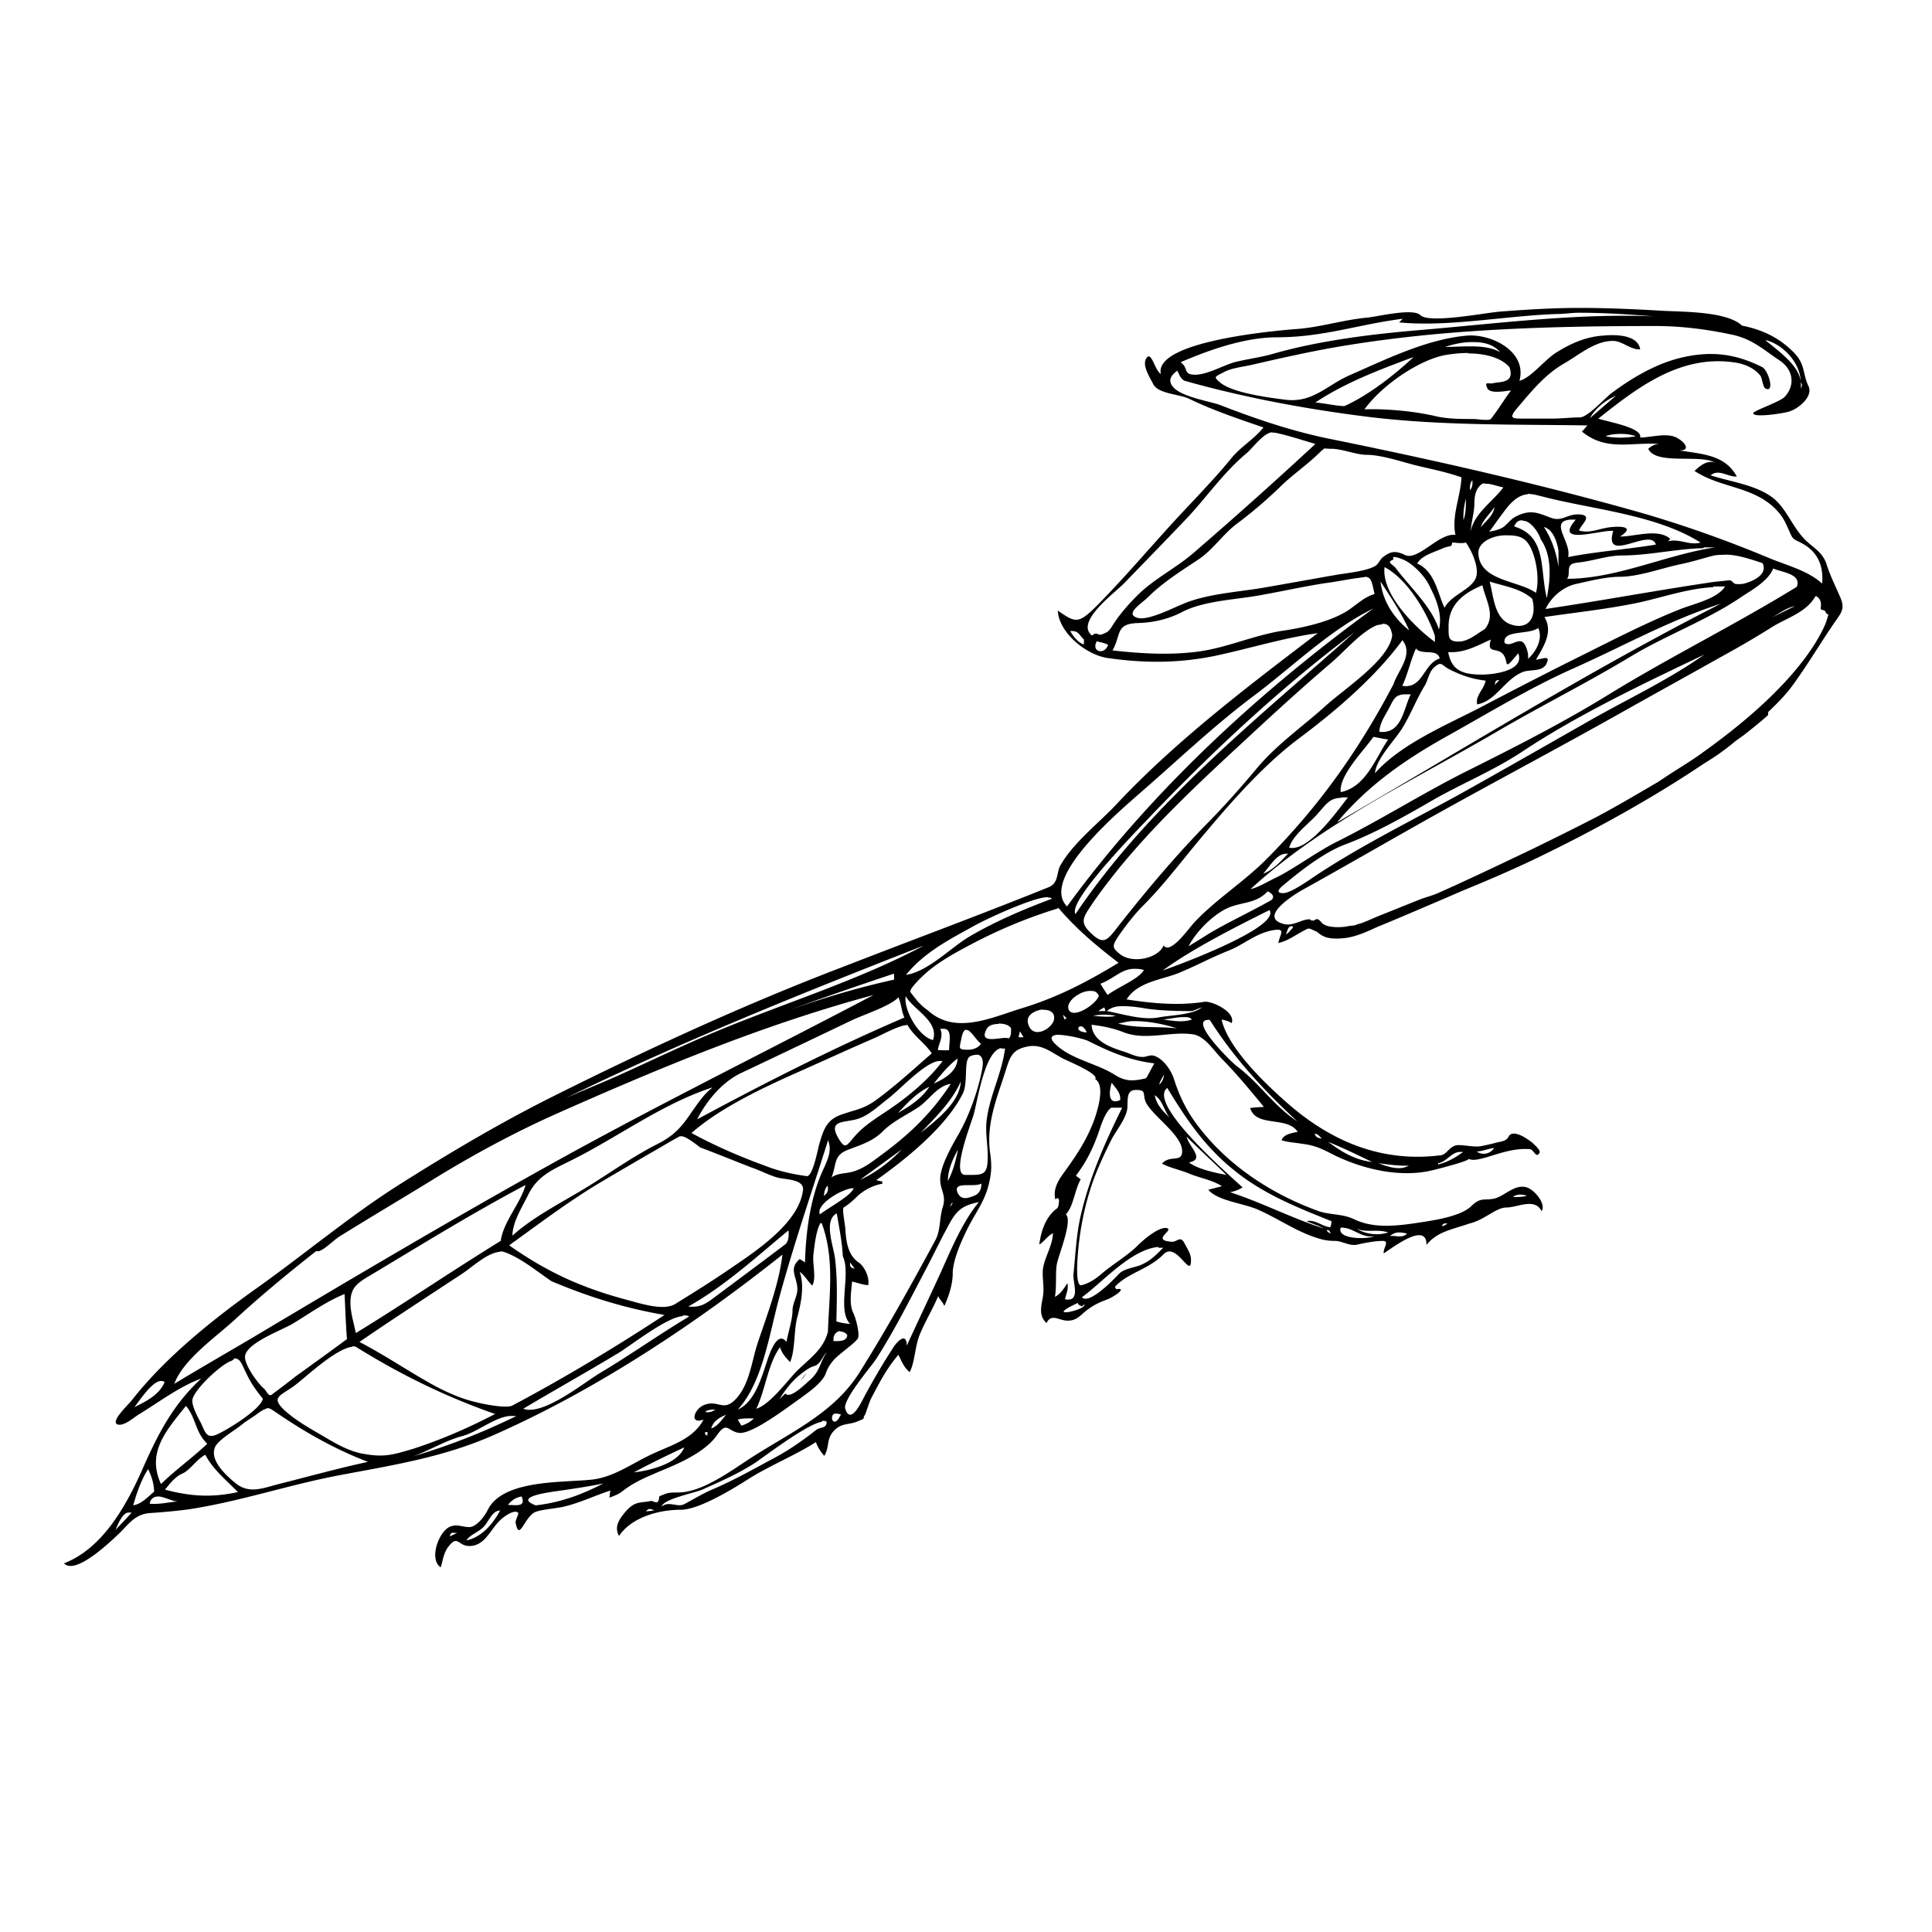 <?xml version="1.0" encoding="UTF-8" standalone="no"?>
<!-- Created with Inkscape (http://www.inkscape.org/) -->
<svg xmlns:dc="http://purl.org/dc/elements/1.1/" xmlns:cc="http://creativecommons.org/ns#" xmlns:rdf="http://www.w3.org/1999/02/22-rdf-syntax-ns#" xmlns:svg="http://www.w3.org/2000/svg" xmlns="http://www.w3.org/2000/svg" version="1.1" width="100%" height="100%" viewBox="0 0 48 48" id="svg2">
<defs id="defs133" />
<path d="m 39.25,7.65 c -0.65,0 -1.31,0.04 -1.96,0.09 -0.34,0.02 -1.78,0.31 -2,0.09 -0.18,-0.18 -1.04,0.03 -1.31,0.06 -0.57,0.05 -1.14,0.23 -1.71,0.28 -0.54,0.04 -3.60,0.30 -3.43,1.12 -0.15,-0.08 -0.24,-0.62 -0.37,-0.37 -0.09,0.17 0.10,0.46 0.18,0.62 0.12,0.25 0.66,0.25 0.90,0.37 0.57,0.28 1.23,0.50 1.84,0.71 -0.24,0.30 -0.57,0.48 -0.81,0.78 -0.50,0.61 -1.06,1.16 -1.59,1.75 -0.56,0.62 -1.12,1.27 -1.71,1.87 -0.48,0.48 -0.54,0.47 -1,0.15 0.03,0.56 0.72,1.11 1.25,1.18 0.91,0.13 1.77,0.13 2.68,-0.06 0.84,-0.18 1.67,-0.44 2.53,-0.56 -1.72,1.31 -3.51,2.66 -5,4.25 -0.44,0.47 -1.08,0.96 -1.40,1.53 -0.09,0.17 -0.04,0.43 -0.28,0.53 C 24.35,22.73 22.67,23.35 21,24 c -2.47,0.94 -4.90,2.06 -7.28,3.25 -1.28,0.64 -2.53,1.38 -3.75,2.15 -1.24,0.78 -2.34,1.71 -3.53,2.56 -1.10,0.78 -2.31,1.74 -3.15,2.81 -0.09,0.12 -0.56,0.55 -0.37,0.62 0.16,0.05 0.40,-0.17 0.53,-0.25 C 3.93,34.85 4.45,34.45 5,34.25 4.27,34.92 3.89,35.70 3.5,36.59 3.11,37.45 2.53,38.48 1.59,38.84 1.88,39.15 2.78,38.27 3,38.06 3.24,37.81 3.39,37.61 3.75,37.59 4.05,37.57 4.38,37.54 4.68,37.5 c 1.26,-0.19 2.46,-0.60 3.71,-0.84 1.37,-0.26 2.64,-0.45 3.93,-1.03 2.52,-1.12 4.96,-2.74 7.12,-4.46 -0.09,0.75 -0.38,1.49 -0.62,2.21 -0.15,0.46 -0.20,1.04 -0.56,1.40 -0.29,0.29 -0.42,0.00 -0.75,0.12 -0.26,0.09 -0.40,0.50 -0.03,0.37 -0.28,0.52 -0.87,0.65 -1.37,0.90 -0.45,0.22 -0.88,0.53 -1.40,0.59 -0.72,0.08 -2.21,-0.01 -2.59,0.75 -0.07,0.15 -0.28,0.43 -0.46,0.43 -0.19,0 -0.31,-0.09 -0.5,0 -0.26,0.13 -0.51,0.80 -0.21,1 0.05,-0.16 0.07,-0.35 0.18,-0.5 0.25,-0.33 0.24,-0.03 0.53,-0.03 0.41,0 0.53,-0.45 0.81,-0.68 0.07,-0.06 0.30,-0.23 0.40,-0.15 0.03,0.03 -0.07,0.19 -0.06,0.25 0.09,0.47 0.20,-0.09 0.46,-0.25 0.15,-0.08 0.55,-0.10 0.75,-0.15 0.41,-0.10 0.75,-0.27 1.15,-0.40 -0.03,0.07 -0.01,0.11 -0.03,0.18 0.10,-0.04 0.22,-0.08 0.31,-0.15 0.31,-0.24 0.54,-0.33 0.93,-0.5 0.47,-0.19 1.14,-0.48 1.43,-0.90 0.26,-0.37 0.27,-0.09 0.56,-0.06 0.33,0.03 1.20,-0.64 1.53,-0.87 0.20,-0.15 0.54,-0.38 0.62,-0.62 0.04,-0.12 0.12,-0.24 0.21,-0.34 0.17,-0.17 0.55,-0.43 0.59,-0.53 0.04,-0.12 -0.06,-0.50 -0.12,-0.62 -0.11,-0.22 -0.05,-0.53 -0.03,-0.78 0.14,0.03 0.25,0.08 0.40,0.09 C 21.61,31.73 21.47,31.46 21.34,31.37 21.05,31.18 21.02,30.81 21,30.5 20.99,30.41 20.92,30.02 20.96,30 c 0.10,-0.06 0.22,-0.16 0.31,-0.25 0.17,-0.17 0.41,-0.30 0.65,-0.34 l 0,-0.06 c -0.06,0.00 -0.10,-0.02 -0.15,-0.03 0.74,-0.52 1.74,-1.33 2.15,-2.15 0.13,-0.26 0.03,-0.76 0.15,-0.90 0.04,-0.05 0.20,-0.08 0.25,-0.06 0.14,0.07 0.10,0.28 0.06,0.46 -0.10,0.48 -0.31,1.06 -0.56,1.5 -0.16,0.28 -0.48,0.83 -0.46,1.15 0.00,0.25 0.16,0.37 0.06,0.68 -0.08,0.25 -0.05,0.57 -0.18,0.81 -0.60,1.11 -1.22,2.23 -1.90,3.31 -0.62,0.97 -1.64,1.44 -2.62,2.06 -0.49,0.31 -1.25,0.90 -1.87,0.90 -0.29,0 -0.27,0.02 -0.46,0.09 -0.02,0.00 -0.01,0.13 -0.06,0.15 -0.04,0.02 -0.11,-0.03 -0.15,-0.03 -0.29,0.06 -0.40,-0.01 -0.65,0.28 -0.14,0.17 -0.28,0.36 -0.15,0.59 0.30,-0.45 0.96,-0.65 1.53,-0.65 0.46,0 1.30,-0.52 1.71,-0.78 0.53,-0.33 1.11,-0.56 1.65,-0.90 0.05,0.13 0.11,0.23 0.21,0.34 0.13,-0.22 0.05,-0.39 0.21,-0.59 0.21,-0.25 0.39,-0.16 0.65,-0.28 0.19,-0.08 0.07,-0.03 0.15,-0.15 0.02,-0.03 0.10,-0.30 0.15,-0.40 0.21,-0.40 0.38,-0.74 0.68,-1.09 0.08,0.15 0.13,0.31 0.28,0.43 0.13,-0.24 0.13,-0.64 0.25,-0.93 0.13,-0.32 0.32,-0.63 0.46,-0.96 0.03,0.09 0.12,0.15 0.15,0.25 0.11,-0.24 0.21,-0.54 0.21,-0.81 0,-0.33 0.22,-0.82 0.37,-1.12 0.18,-0.36 0.39,-0.63 0.5,-1 0.09,-0.32 0.11,-0.53 0.06,-0.87 -0.10,-0.72 0.15,-1.32 0.37,-2 0.12,-0.38 0.16,-0.57 0.56,-0.65 0.36,-0.07 0.59,0.15 0.90,0.31 0.17,0.08 0.88,0.38 0.78,0.5 0.26,0.16 0.05,0.80 -0.03,1.03 -0.20,0.52 -0.44,0.87 -0.78,1.34 -0.16,0.22 -0.23,0.42 -0.18,0.62 -0.00,-0.01 0.10,-0.09 0.09,0.06 -0.02,0.20 -0.04,0.13 -0.15,0.25 -0.21,0.21 -0.30,0.52 -0.34,0.81 0.12,-0.07 0.20,-0.21 0.34,-0.28 -0.01,0.32 -0.21,0.59 -0.25,0.90 -0.02,0.20 0.04,0.44 0,0.68 -0.04,0.23 -0.11,0.47 0.09,0.65 0.13,-0.26 0.32,-0.04 0.56,-0.06 0.20,-0.01 0.29,-0.14 0.43,-0.25 0.19,-0.14 0.29,-0.19 0.53,-0.28 0.13,-0.05 0.52,-0.30 0.21,-0.25 l -0.03,-0.06 c 0.32,-0.35 0.84,-0.43 1.21,-0.81 0.32,-0.32 0.68,0.63 0.68,0.15 0,-0.16 -0.08,-0.26 -0.15,-0.40 -0.12,-0.24 -0.19,-0.04 -0.34,-0.06 -0.52,-0.04 0.10,-0.30 -0.12,-0.34 -0.20,-0.03 -0.58,0.30 -0.71,0.43 -0.25,0.25 -0.58,0.44 -0.87,0.68 -0.15,0.13 -0.32,0.26 -0.53,0.31 -0.16,0.04 -0.10,-0.66 -0.09,-0.78 0.05,-0.63 0.18,-1.27 0.40,-1.87 0.12,-0.32 0.28,-0.66 0.43,-0.96 0.11,-0.22 0.39,-0.55 0.40,-0.81 0.01,-0.24 -0.02,-0.45 0.25,-0.43 0.23,0.01 0.12,0.11 0.21,0.31 0.18,0.35 0.90,0.81 0.90,1.21 0.00,0.30 -0.30,0.08 -0.5,0.31 0.18,0.10 0.47,0.16 0.68,0.25 0.27,0.11 0.55,0.15 0.81,0.31 -0.11,0.03 -0.23,0.06 -0.34,0.09 0.24,0.28 0.87,0.33 1.25,0.5 0.47,0.21 0.92,0.52 1.40,0.68 0.18,0.06 0.30,0.09 0.5,0.09 0.18,0 0.36,0.14 0.56,0.09 0.17,-0.04 0.44,-0.09 0.62,-0.09 0.19,0 -0.00,0.19 0.03,0.31 0.28,-0.19 1.07,-0.78 1.06,-0.21 0.27,-0.34 0.67,-0.39 1.06,-0.53 C 36.89,30.31 37.16,30 37.43,30 c 0.27,0 0.70,-0.25 0.87,0.09 0.12,-0.17 -0.17,-0.53 -0.37,-0.59 -0.30,-0.09 -0.55,0.22 -0.81,0.28 -0.26,0.05 -0.33,-0.04 -0.56,0.18 -0.28,0.28 -1.02,0.37 -1.40,0.43 -0.49,0.07 -1.03,0.13 -1.5,-0.09 -0.30,-0.15 -0.61,-0.11 -0.90,-0.21 -1.16,-0.42 -2.24,-1.12 -3,-2.12 -0.28,-0.37 -0.45,-0.72 -0.59,-1.15 -0.07,-0.23 -0.27,-0.52 -0.5,-0.59 -0.10,-0.03 -0.18,0.03 -0.28,0.03 -0.15,-0.00 -0.26,-0.06 -0.43,-0.12 -0.34,-0.11 -0.82,-0.26 -0.84,-0.68 0.26,0.03 0.52,0.08 0.78,0.18 0.57,0.23 1.18,-0.03 1.75,0.06 0.30,0.05 0.52,0.43 0.75,0.65 0.35,0.36 0.67,0.75 1,1.15 -0.11,0.01 -0.23,0.01 -0.34,0.03 0.15,0.49 0.92,0.19 1.18,0.59 -0.14,0.03 -0.35,0.06 -0.40,0.21 0.16,0.05 0.35,0.06 0.53,0.09 0.31,0.04 0.47,0.12 0.78,0.28 0.74,0.36 1.67,0.57 2.46,0.37 0.05,-0.01 0.95,-0.24 0.87,-0.28 0.13,0.06 0.30,0.00 0.43,-0.03 0.33,-0.10 0.71,-0.24 1.09,-0.21 0.11,0.00 0.16,0.25 0.25,0.09 0.03,-0.07 -0.13,-0.20 -0.18,-0.25 -0.10,-0.08 -0.48,-0.36 -0.59,-0.15 -0.06,0.12 -0.20,0.12 -0.31,0.15 -0.07,0.02 -0.28,0.07 -0.40,0.09 -0.16,0.02 -0.36,-0.03 -0.53,-0.03 -0.22,0 -0.28,0.22 -0.43,0.25 -1.45,0.19 -2.71,-0.32 -3.81,-1.28 -0.53,-0.46 -1.49,-1.37 -1.65,-2.09 0.09,0.02 0.18,0.04 0.25,0.09 0.11,-0.28 -0.50,-0.56 -0.68,-0.53 -0.63,0.10 -1.30,0.04 -1.93,-0.06 0.27,-0.43 0.84,-0.48 1.28,-0.65 0.42,-0.17 0.82,-0.39 1.25,-0.56 0.36,-0.14 0.65,-0.41 1.06,-0.5 0.40,-0.08 0.22,0.08 0.18,0.31 0.21,-0.05 0.35,-0.15 0.53,-0.25 0.27,-0.15 0.19,-0.13 0.43,-0.03 0.08,0.07 0.17,0.13 0.28,0.15 0.15,0.03 0.31,0.02 0.46,0 0.31,-0.05 0.60,-0.20 0.78,-0.28 0.11,-0.04 1.01,-0.42 2.12,-0.90 0.61,-0.25 1.24,-0.52 1.84,-0.81 1.37,-0.66 2.84,-1.47 4.09,-2.31 0.14,-0.09 0.29,-0.18 0.43,-0.28 0.14,-0.10 0.27,-0.20 0.40,-0.31 0.07,-0.05 0.14,-0.10 0.21,-0.15 0.19,-0.15 0.38,-0.30 0.56,-0.46 A 0.10,0.10 0 0 0 43.93,17.75 c 0.00,-0.00 -0.00,-0.02 0,-0.03 a 0.10,0.10 0 0 0 0,-0.03 c 0.22,-0.21 0.44,-0.43 0.62,-0.68 0.37,-0.51 0.70,-1.07 1.06,-1.59 0.13,-0.19 0.23,-0.29 0.12,-0.56 -0.11,-0.26 -0.24,-0.51 -0.34,-0.81 C 45.29,13.70 45.03,13.61 44.81,13.37 44.55,13.09 44.42,12.74 44.15,12.46 43.75,12.06 43.02,11.98 42.5,11.81 c 0.20,-0.17 0.42,0.04 0.65,0.03 -0.29,-0.55 -0.89,-0.56 -1.43,-0.65 0.33,0.01 0.10,-0.26 -0.12,-0.34 C 41.36,10.76 40.99,10.87 40.75,10.87 40.81,10.62 39.93,10.48 39.71,10.40 40.68,9.63 41.73,8.82 43.06,9 c 0.25,0.03 0.52,0.13 0.68,0.34 0.04,0.06 0.06,0.28 0.12,0.31 C 44.10,9.78 43.94,9.20 43.78,9.12 43.16,8.81 42.58,8.71 41.84,8.87 41.19,9.01 40.59,9.36 40.06,9.75 c -0.18,0.13 -0.61,0.62 -0.81,0.62 -0.22,0 -0.46,0.03 -0.68,0.03 -0.24,0 -0.47,0.00 -0.71,0 -0.30,-0.00 -0.39,0.00 -0.15,-0.28 0.34,-0.40 0.68,-0.82 1.15,-1.09 0.37,-0.21 0.76,-0.56 1.21,-0.56 0.24,0 0.43,0.22 0.68,0.21 C 40.69,8.30 40.10,8.31 39.81,8.34 39.40,8.37 39.03,8.53 38.68,8.75 38.39,8.92 38.04,9.39 37.75,9.46 37.95,8.73 37.04,8.28 36.43,8.34 35.45,8.43 34.47,8.91 33.56,9.31 32.97,9.56 32.62,10.02 31.93,9.93 31.52,9.88 30.61,9.76 30.31,9.5 30.15,9.36 30.17,9.37 30.40,9.25 30.59,9.14 30.91,9.11 31.12,9.06 c 0.56,-0.13 1.14,-0.26 1.71,-0.37 2.72,-0.51 5.54,-0.59 8.31,-0.59 0.62,0 1.26,0.08 1.87,0.21 0.53,0.11 0.79,0.37 1.21,0.65 0.33,0.22 0.39,0.61 0.12,0.90 -0.11,0.12 -0.76,0.34 -0.78,0.40 -0.03,0.13 0.74,0.01 0.87,-0.03 C 44.67,10.17 45.06,9.85 44.93,9.59 44.78,9.28 44.86,9.05 44.56,8.75 44.19,8.38 43.78,8.19 43.28,8.09 c -0.38,-0.36 -1.48,-0.34 -2,-0.37 C 40.60,7.68 39.92,7.65 39.25,7.65 z m -0.03,0.12 c 0.63,-0.00 1.25,0.04 1.87,0.09 -1.93,-0.08 -3.91,0.18 -5.81,0.34 -1.19,0.10 -2.50,0.26 -3.65,0.59 -0.31,0.09 -0.65,0.13 -0.96,0.21 -0.29,0.08 -0.69,0.32 -1,0.31 -0.28,-0.01 -0.14,-0.18 -0.34,-0.31 0.72,-0.31 1.60,-0.62 2.40,-0.62 1.15,0 2.06,-0.33 3.12,-0.46 -0.02,0.02 -0.06,0.06 -0.09,0.09 1.24,0.12 2.66,-0.17 3.96,-0.21 0.16,-0.00 0.33,-0.03 0.5,-0.03 z m 4.65,0.68 c 0.43,0.11 0.85,0.55 0.87,1.03 0.00,0.03 0.03,0.06 0.03,0.09 -6.25e-4,0.03 -0.02,0.06 -0.03,0.09 0.01,-0.06 0.00,-0.12 0,-0.18 C 44.69,9.08 44.21,8.74 43.87,8.46 z M 36.62,8.5 c 0.25,0.00 0.49,0.06 0.65,0.25 C 36.91,8.54 36.34,8.62 35.90,8.62 36.11,8.55 36.37,8.49 36.62,8.5 z m -0.15,0.28 c 0.39,0.00 0.81,0.09 1.03,0.34 0.15,0.41 -0.25,0.36 -0.40,0.40 -0.11,0.03 -0.23,-0.06 -0.15,0.12 0.06,0.15 0.41,0.08 0.59,0.06 -0.17,0.23 -0.32,0.48 -0.5,0.71 -0.04,0.05 -0.35,0.00 -0.43,0 -0.29,-0.00 -0.61,0.00 -0.90,-0.06 -0.53,-0.13 -1.26,-0.20 -1.81,-0.18 0.41,-0.57 1.29,-1.19 1.96,-1.34 0.16,-0.03 0.38,-0.06 0.62,-0.06 z M 35.12,8.87 C 34.64,9.32 34.00,9.82 33.40,10.09 33.16,10.08 32.92,10.02 32.68,10 33.43,9.50 34.29,9.18 35.12,8.87 z M 29.25,9.21 c 0.05,0.10 0.08,0.20 0.18,0.25 1.49,0.42 3.05,0.71 4.59,0.90 1.82,0.22 3.65,0.18 5.43,0.21 -0.05,0.02 -0.08,0.10 -0.15,0.15 0.61,0.50 1.21,0.26 1.93,0.31 -0.12,0.00 -0.21,0.06 -0.28,0.12 0.19,0.41 1.27,0.13 1.65,0.34 -0.20,-0.06 -0.37,0.09 -0.5,0.21 0.68,0.45 1.52,0.37 2.09,1.03 0.14,0.16 0.20,0.33 0.28,0.5 0.09,0.22 0.13,0.16 0.37,0.31 0.32,0.20 0.47,0.52 0.43,0.96 -0.33,-0.31 -0.86,-0.45 -1.28,-0.62 -1.05,-0.44 -2.14,-0.83 -3.25,-1.15 -2.51,-0.71 -5.06,-1.29 -7.62,-1.81 -0.97,-0.19 -1.92,-0.51 -2.84,-0.87 C 29.99,9.96 29.35,9.85 29.15,9.62 29.00,9.45 29.10,9.32 29.25,9.21 z m 10.90,0.62 c -0.21,0.18 -0.43,0.37 -0.65,0.56 0.14,-0.25 0.38,-0.44 0.65,-0.56 z M 31.62,10.75 c 0.01,-6.55e-4 0.04,-0.00 0.06,0 0.33,0.07 0.66,0.18 1,0.28 -0.98,0.91 -2.01,1.83 -3.03,2.71 -0.44,0.38 -0.98,0.64 -1.40,1.06 -0.21,0.21 -0.43,0.46 -0.59,0.71 -0.11,0.18 -0.13,0.19 -0.28,0.25 -0.11,0.04 -0.12,-0.08 -0.25,0.03 -0.43,-0.34 0.57,-1.06 0.81,-1.31 0.52,-0.54 1.07,-1.10 1.59,-1.65 0.47,-0.51 0.89,-1.11 1.43,-1.56 0.15,-0.12 0.43,-0.52 0.65,-0.53 z m 8.65,0.03 c 0.13,0.00 0.28,0.02 0.37,0.06 -0.25,0.04 -0.48,0.05 -0.75,0 0.09,-0.04 0.23,-0.06 0.37,-0.06 z m -7.34,0.37 c 0.04,-0.01 0.07,0.00 0.12,0 0.27,-0.01 0.64,0.15 0.90,0.15 0.35,0 0.84,0.16 1.18,0.25 0.40,0.10 0.79,0.17 1.18,0.31 -0.02,0.47 -0.25,0.95 -0.15,1.43 -0.40,-0.06 -0.93,0.65 -1.25,0.5 -0.25,-0.12 -0.37,-0.09 -0.56,0.06 -0.06,0.05 -0.11,0.17 -0.18,0.21 -0.20,0.12 -0.63,0.17 -0.90,0.21 -0.64,0.11 -1.29,0.23 -1.93,0.34 -0.61,0.10 -1.39,0.15 -1.96,0.40 -0.23,0.09 -0.86,0.42 -1.12,0.34 -0.33,-0.10 0.10,-0.35 0.28,-0.53 0.35,-0.35 0.83,-0.65 1.25,-0.93 0.34,-0.23 0.60,-0.62 0.93,-0.87 0.35,-0.26 0.74,-0.59 1.06,-0.90 0.32,-0.32 0.70,-0.57 1.03,-0.90 0.03,-0.03 0.08,-0.07 0.12,-0.09 z m 3.65,0.78 c 0.01,0.11 -0.00,0.18 -0.06,0.25 0.00,-0.11 -0.00,-0.17 0.06,-0.25 z m 0.25,0.09 c 0.03,-0.02 0.07,-0.00 0.12,0 0.09,0.00 0.22,0.05 0.40,0.09 -0.25,0.34 -0.73,0.65 -0.81,1.09 0.01,-0.22 0.09,-0.47 0.09,-0.68 0,-0.10 0.01,-0.24 0.06,-0.34 0.03,-0.07 0.08,-0.12 0.12,-0.15 z m 1.12,0.25 c 0.16,-0.00 0.33,0.06 0.59,0.12 1.17,0.28 2.67,0.43 3.71,1.09 -0.28,0.08 -0.53,-0.11 -0.81,-0.03 l 0.06,-0.06 c -0.30,-0.27 -0.87,-0.06 -1.25,-0.06 0.48,-0.31 -0.21,-0.25 -0.37,-0.21 -0.21,0.04 -0.42,0.13 -0.65,0.06 0.05,-0.15 0.37,-0.38 0,-0.40 -0.30,-0.01 -0.41,0.18 -0.68,0.09 -0.21,-0.07 -0.41,-0.19 -0.68,-0.12 -0.08,0.02 -0.23,0.08 -0.31,0.15 -0.20,0.18 -0.18,0.24 -0.56,0.31 0.15,-0.20 0.30,-0.42 0.46,-0.62 0.17,-0.20 0.33,-0.30 0.5,-0.31 z m -1.53,0.12 c 0.00,0.18 -0.00,0.37 -0.06,0.53 -0.01,-0.20 0.02,-0.38 0.06,-0.53 z m 0.71,0.21 c -0.03,0.21 -0.21,0.34 -0.34,0.5 0.06,-0.19 0.20,-0.30 0.34,-0.5 z m 1.90,0.31 c 0.03,-0.00 0.07,-0.00 0.12,0 -0.57,0.66 0.61,0.25 0.93,0.28 -0.25,0.85 0.93,-0.10 1.06,0.34 -0.72,0.12 -1.46,0.17 -2.18,0.31 0.09,-0.37 -0.49,-0.89 0.06,-0.93 z m -1.18,0.03 c 0.17,0.00 0.37,0.27 0.43,0.46 0.29,0.42 0.24,0.99 0.15,1.46 -0.18,-0.73 0.01,-1.53 -0.81,-1.78 0.05,-0.13 0.13,-0.16 0.21,-0.15 z m 0.5,0.15 c 0.23,0.06 0.33,0.35 0.37,0.59 l 0,0.40 c -0.05,-0.34 -0.17,-0.70 -0.37,-1 z m -0.90,0.21 c 0.21,0.00 0.39,0.03 0.5,0.18 0.21,0.27 0.31,0.90 0.21,1.25 -0.42,-0.31 -1.42,-0.29 -1.43,-1 -0.00,-0.26 0.36,-0.44 0.71,-0.43 z m -1.37,0.18 c 0.10,-0.00 0.21,0.03 0.34,0 0.13,0.18 0.34,0.61 0.25,0.87 -0.11,0.30 -0.62,0.43 -0.78,0.75 C 35.72,14.76 35.66,14.20 35.21,14 c 0.11,-0.20 0.42,-0.28 0.62,-0.37 0.04,-0.02 0.09,-0.04 0.21,-0.06 0.01,-0.00 0.01,-0.03 0.03,-0.03 z m 6.25,0.12 c 0.08,-0.00 0.19,-0.00 0.28,0 -1.21,0.18 -2.44,0.78 -3.68,0.78 0.08,-0.07 0.01,-0.25 0.09,-0.34 0.06,-0.07 0.24,-0.06 0.37,-0.09 0.30,-0.05 0.59,-0.15 0.93,-0.15 0.63,0 1.37,-0.17 2,-0.18 z m 0.53,0.18 c 0.29,-0.00 0.56,0.09 0.93,0.21 0.10,0.20 -0.06,0.36 -0.31,0.46 -0.13,0.05 -0.19,0.07 -0.34,0.06 -0.09,-0.00 -0.09,-0.11 -0.21,-0.09 -0.15,0.02 -0.33,0.03 -0.5,0.06 -1.34,0.20 -2.68,0.45 -4.03,0.65 0.12,-0.26 0.40,-0.54 0.75,-0.62 0.32,-0.07 0.75,-0.18 1.09,-0.18 0.47,0 1.03,-0.21 1.5,-0.31 0.26,-0.05 0.54,-0.14 0.81,-0.21 0.11,-0.03 0.21,-0.02 0.31,-0.03 z m -8.25,0.06 c 0.00,-0.00 0.01,2e-4 0.03,0 0.08,-0.00 0.22,0.06 0.28,0.09 0.24,0.13 0.52,0.43 0.62,0.68 0.15,0.29 0.30,0.67 0.21,1.03 C 35.57,15.08 35.08,14.64 34.68,14.12 34.59,14.00 34.43,13.98 34.62,13.90 z m -0.21,0.25 c 0.57,0.30 1.06,1.13 1.25,1.71 l 0,0.15 c -0.48,-0.35 -1.34,-1.19 -1.25,-1.87 z m 9.65,0.03 c 0.20,0.10 0.72,0.13 0.59,0.46 -1.51,0.93 -3.15,1.74 -4.68,2.68 -1.10,0.68 -2.30,1.29 -3.46,1.87 -1.11,0.55 -2.16,1.22 -3.28,1.78 -0.52,0.26 -1.09,0.69 -1.53,0.90 -0.17,0.08 -0.43,0.24 -0.62,0.28 1.78,-1.64 4.07,-2.71 6.15,-3.93 1.08,-0.63 2.20,-1.19 3.28,-1.84 0.89,-0.54 1.92,-0.91 2.78,-1.5 0.26,-0.17 0.67,-0.40 0.78,-0.71 z m -10.15,0.21 c 0.17,0.00 0.18,0.11 0.25,0.43 -0.25,0.07 -0.43,0.25 -0.65,0.40 -0.41,0.27 -1.05,0.42 -1.56,0.5 -0.74,0.10 -1.43,0.43 -2.18,0.53 -0.72,0.09 -1.39,0.05 -2.12,-0.03 0.22,-0.39 0.07,-0.66 0.62,-0.68 0.38,-0.01 0.76,-0.09 1.12,-0.28 0.57,-0.29 1.38,-0.30 2.03,-0.43 0.49,-0.09 1.00,-0.20 1.5,-0.28 0.25,-0.03 0.49,-0.08 0.75,-0.12 0.10,-0.01 0.19,-0.03 0.25,-0.03 z m 0.40,0.12 c 0.25,0.38 0.53,0.80 0.71,1.21 -0.38,-0.30 -0.66,-0.73 -0.71,-1.21 z m 2.71,0 c 0.35,0.11 0.78,0.17 1.06,0.43 C 38.20,15.40 37.92,15.67 37.5,15.5 37.15,15.35 37.11,14.88 37.03,14.53 z m -0.18,0.09 c 0.08,0.37 0.34,0.75 0.06,1.09 -0.19,0.11 -0.41,0.31 -0.65,0.31 -0.27,-0.00 -0.25,-0.12 -0.25,-0.40 0.01,-0.54 0.39,-0.81 0.84,-1 z m 5.75,0.03 c 0.09,-0.00 0.19,-0.00 0.28,0 -0.20,0.32 -0.80,0.43 -1.18,0.59 -0.79,0.32 -1.55,0.71 -2.31,1.09 -0.85,0.42 -1.70,0.86 -2.56,1.31 -0.86,0.45 -1.99,0.91 -2.65,1.65 0.04,-0.37 0.48,-0.80 0.68,-1.12 0.21,-0.34 0.35,-0.72 0.56,-1.06 0.07,-0.12 0.11,-0.33 0.21,-0.43 0.21,-0.20 0.20,-0.07 0.40,0.03 0.30,0.15 0.56,0.24 0.90,0.28 -0.04,0.22 -0.26,0.37 -0.21,0.59 0.47,-0.08 0.69,-0.64 1.15,-0.81 0.18,-0.06 0.45,7.51e-4 0.56,-0.18 0.14,-0.26 -0.10,-0.13 -0.25,-0.12 0.18,-0.31 0.44,-0.69 0.21,-1.06 0.75,-0.11 1.50,-0.19 2.25,-0.34 0.60,-0.12 1.29,-0.37 1.93,-0.40 z M 45.12,14.81 c 0.09,0.05 0.13,0.13 0.12,0.25 -0.03,0.15 0.08,0.05 0.12,0.15 0.05,0.12 0.10,-0.05 0.03,0.18 -0.05,0.18 -0.21,0.46 -0.31,0.62 -0.67,1.05 -1.80,1.99 -2.81,2.71 -0.29,0.21 -0.60,0.39 -0.90,0.59 -0.06,0.04 -0.12,0.08 -0.18,0.12 -0.50,0.29 -1.00,0.59 -1.53,0.87 -0.52,0.27 -1.05,0.53 -1.56,0.78 -0.92,0.44 -1.72,0.82 -2.40,1.12 -0.17,0.07 -0.28,0.09 -0.43,0.15 -0.33,0.13 -0.67,0.27 -1,0.40 -0.10,0.04 -0.27,0.12 -0.43,0.18 -0.06,0.02 -0.11,0.03 -0.18,0.06 -0.07,0.01 -0.14,0.01 -0.21,0.03 -0.14,0.02 -0.28,0.02 -0.40,0 -0.08,-0.01 -0.15,-0.04 -0.21,-0.09 -0.02,-0.03 -0.05,-0.06 -0.09,-0.09 A 0.10,0.10 0 0 0 32.65,22.87 c -0.01,-0.00 -0.04,0.00 -0.06,0 -0.02,-0.00 -0.03,-0.03 -0.06,-0.03 -0.19,-0.00 -0.40,0.17 -0.62,0.12 -0.66,-0.16 0.19,-0.70 0.43,-0.84 1.10,-0.61 2.20,-1.25 3.31,-1.87 1.56,-0.87 3.15,-1.71 4.71,-2.59 0.80,-0.45 1.60,-0.89 2.40,-1.34 0.42,-0.23 0.87,-0.49 1.28,-0.75 0.36,-0.22 0.84,-0.36 1.06,-0.75 z M 42.75,15 c -3.26,1.66 -6.36,3.59 -9.53,5.43 0.77,-0.92 1.69,-1.56 2.75,-2.15 C 36.99,17.71 37.99,17.10 39.06,16.62 40.28,16.08 41.47,15.41 42.75,15 z m 1.84,0.06 c -0.18,0.09 -0.37,0.18 -0.56,0.28 0.17,-0.10 0.36,-0.24 0.56,-0.28 z m -10.43,0.03 c -2.86,2.08 -5.56,4.56 -7.65,7.43 -0.69,-0.70 1.33,-2.39 1.84,-2.84 0.92,-0.80 1.82,-1.66 2.81,-2.40 0.96,-0.72 1.91,-1.66 3,-2.18 z M 34.34,15.5 c 0.13,-0.01 0.21,0.05 0.25,0.28 -0.07,0.62 -1.22,1.35 -1.68,1.78 -0.56,0.50 -1.23,0.97 -1.71,1.56 -0.36,0.43 -0.75,0.87 -1.15,1.28 -0.79,0.80 -1.55,1.70 -2.25,2.59 -0.30,0.39 -0.38,0.50 -0.71,0.18 -0.29,-0.28 -0.16,-0.40 0.09,-0.78 1.04,-1.48 2.39,-2.74 3.71,-3.96 0.71,-0.66 1.44,-1.33 2.18,-1.96 0.33,-0.28 0.72,-0.75 1.12,-0.93 0.06,-0.02 0.11,-0.02 0.15,-0.03 z m 3.87,0.09 c 0.14,0.27 -0.05,0.61 -0.25,0.78 0.03,-0.11 -0.05,-0.39 -0.15,-0.43 -0.14,-0.05 -0.30,0.14 -0.43,0.03 -0.05,-0.33 0.60,-0.19 0.84,-0.37 z m -11.62,0.09 c 0.21,-0.02 0.22,0.10 0.34,0.21 l 0,0.12 C 26.80,15.98 26.67,15.82 26.59,15.68 z m 7.06,0.03 c -2.42,2.15 -5.10,4.28 -6.93,7 -0.21,-0.34 1.72,-2.27 1.93,-2.5 1.56,-1.62 3.19,-3.14 5,-4.5 z m 1.18,0.18 C 35.14,16.25 34.73,16.66 34.62,17 c -0.86,1.64 -1.86,3.05 -3.18,4.37 -0.55,0.55 -1.25,0.99 -1.78,1.56 -0.12,0.13 -0.59,0.80 -0.75,0.56 -0.14,0.33 -0.79,0.46 -1.09,0.21 -0.17,-0.14 -0.20,-0.18 -0.06,-0.40 0.18,-0.27 0.42,-0.58 0.65,-0.81 0.46,-0.46 0.89,-1.02 1.31,-1.53 0.75,-0.90 1.61,-1.91 2.56,-2.62 0.91,-0.68 1.88,-1.51 2.56,-2.43 z m 2.21,0 c -0.11,0.35 0.13,0.20 0.28,0.34 0.20,0.19 -0.02,0.51 0.40,0 0.17,0.43 -0.60,0.53 -0.90,0.53 -0.51,0 -0.76,-0.12 -0.84,-0.56 0.40,0.03 0.72,-0.16 1.06,-0.31 z M 27.25,15.93 c 0.09,0.03 0.19,0.04 0.28,0.09 -0.08,0.26 -0.43,0.18 -0.28,-0.09 z m 7.93,0.18 c 0.13,0.18 0.53,-0.01 0.59,0.25 -0.41,0.13 -0.41,0.76 -0.93,0.68 0.14,-0.30 0.20,-0.62 0.34,-0.93 z m 7.21,0.12 c -0.95,0.68 -2.01,1.16 -3.03,1.75 -1.02,0.58 -2.05,1.17 -3.09,1.75 -1.18,0.65 -2.46,1.28 -3.59,2.03 -0.15,0.10 -0.62,0.44 -0.81,0.43 -0.27,-0.01 0.05,-0.22 0.15,-0.31 0.39,-0.32 0.92,-0.72 1.40,-0.90 0.73,-0.27 1.54,-0.73 2.21,-1.12 0.71,-0.40 1.50,-0.73 2.18,-1.18 1.40,-0.93 3.03,-1.70 4.56,-2.43 z M 37.25,16.90 c -0.04,0.04 -0.08,0.08 -0.12,0.12 0.03,-0.06 0.00,-0.13 0.12,-0.12 z M 34.93,17.25 c 0.03,-0.00 0.07,-0.00 0.12,0 -0.18,0.35 -0.22,1.00 -0.78,0.93 0.01,-0.20 0.11,-0.35 0.21,-0.53 0.15,-0.27 0.16,-0.39 0.43,-0.40 z m -0.81,1.06 c 0.00,-0.01 0.29,0.06 0.37,0.06 -0.32,0.47 -0.55,1.18 -1.18,1.31 -0.05,-0.41 0.58,-1.04 0.81,-1.37 z m -0.78,1.5 c 0.04,-0.00 0.09,-0.00 0.15,0 -0.26,0.33 -0.98,1.36 -1.46,1.25 0.08,-0.29 0.44,-0.56 0.65,-0.78 0.27,-0.29 0.33,-0.45 0.65,-0.46 z m -1.40,1.40 c 0.01,-2.94e-4 0.04,-0.00 0.06,0 -0.17,0.18 -0.36,0.40 -0.62,0.5 0.15,-0.16 0.33,-0.49 0.56,-0.5 z M 31.5,22.15 c 0.10,0.04 0.18,0.13 0.09,0.21 -0.49,0.28 -1.17,0.60 -1.56,0.84 -0.19,0.12 -0.32,0.20 -0.5,0.31 0.18,-0.35 0.57,-0.75 0.93,-0.93 0.36,-0.18 0.73,-0.11 1.03,-0.43 z m -5.46,0.15 c 0.05,0.00 0.08,0.00 0.09,0.03 -0.69,0.26 -1.38,0.55 -2.03,0.93 -0.48,0.28 -1.04,0.88 -1.59,0.96 0.46,-0.57 1.10,-0.89 1.75,-1.25 0.22,-0.12 1.42,-0.69 1.78,-0.68 z m 0.25,0.25 c 0.45,0.53 0.94,0.94 1.5,1.37 -0.77,0.47 -1.50,0.85 -2.37,1.12 -0.77,0.23 -1.68,0.69 -2.37,0.06 C 22.87,24.98 22.75,24.82 22.62,24.65 22.57,24.58 22.92,24.25 23,24.18 c 0.28,-0.25 0.66,-0.47 1,-0.65 0.74,-0.40 1.47,-0.71 2.28,-0.96 z m 5.25,0.06 c 0.28,0.42 -2.21,1.35 -2.65,1.5 0.74,-0.54 1.77,-1.06 2.65,-1.5 z m 0.56,0.40 c 0.01,-6.72e-4 0.01,0.02 0.03,0.03 -0.06,0.06 -0.11,0.13 -0.18,0.18 0.04,-0.11 0.05,-0.21 0.15,-0.21 z m -9.18,0.5 c -1.61,0.85 -3.37,1.39 -5.06,2.09 -0.83,0.34 -1.61,0.72 -2.43,1.09 -0.44,0.20 -0.92,0.39 -1.37,0.59 2.89,-1.41 5.86,-2.60 8.87,-3.78 z m 5.25,0.56 c 0.07,-2.8e-5 0.16,-0.00 0.25,0.03 -0.13,0.23 -0.66,0.43 -0.90,0.62 -0.06,-0.08 -0.12,-0.18 -0.18,-0.28 0.33,-0.12 0.52,-0.37 0.84,-0.37 z m -5.96,0.12 c -0.00,0.05 0.01,0.10 0,0.15 -0.87,0.19 -1.74,0.45 -2.59,0.75 0.85,-0.31 1.72,-0.61 2.59,-0.90 z M 27.12,24.62 c 0.08,0.00 0.14,0.03 0.18,0.12 -0.07,0.22 -0.65,0.59 -0.75,0.34 -0.08,-0.20 0.30,-0.48 0.56,-0.46 z m -5.34,0.06 c -2.62,1.38 -5.28,2.69 -7.87,4.12 -2.60,1.44 -5.13,2.94 -7.68,4.46 -0.63,0.37 -1.27,0.74 -1.90,1.12 0.23,-0.61 1.02,-1.15 1.5,-1.59 0.65,-0.60 1.33,-1.16 2.03,-1.71 0.12,0.06 0.42,-0.27 0.59,-0.37 0.74,-0.46 1.50,-0.91 2.25,-1.37 1.00,-0.62 2.07,-1.20 3.15,-1.68 2.59,-1.15 5.19,-2.23 7.93,-2.96 z M 22.5,24.75 c 0.20,0.34 0.84,0.63 0.68,1.09 C 22.83,25.76 22.45,25.10 22.5,24.75 z m -0.18,0.03 c 0.07,0.14 0.08,0.36 0.15,0.5 -1.77,0.76 -3.46,1.62 -5.15,2.53 0.23,-0.45 0.61,-0.92 1.09,-1.15 0.91,-0.43 1.83,-0.87 2.75,-1.31 0.32,-0.15 0.94,-0.35 1.15,-0.56 z M 27.84,25 c 0.22,-0.01 0.48,0.03 0.65,0.06 0.35,0.05 0.76,0.06 1.12,0.06 0.08,-0.02 0.15,-0.06 0.25,-0.09 -0.24,0.19 -0.78,0.19 -1.09,0.25 C 28.38,25.35 27.88,25.19 27.5,25.12 27.58,25.05 27.70,25.00 27.84,25 z m -0.40,0.03 c 0.00,0.00 0.02,0.09 0.03,0.09 -0.05,0.00 -0.13,0 -0.18,0 0.02,-0.02 0.12,-0.08 0.15,-0.09 z m -1.53,0.06 c 0.15,-0.01 0.29,0.05 0.28,0.21 0.00,0.23 -0.54,0.57 -0.65,0.12 -0.05,-0.20 0.17,-0.32 0.37,-0.34 z m 0.5,0.12 c 0.03,0.03 0.06,0.06 0.09,0.09 -0.02,0.01 -0.03,0.01 -0.06,0.03 -0.00,-0.04 -0.02,-0.07 -0.03,-0.12 z m 1.03,0 c 0.09,0 0.20,0.01 0.28,0.03 -0.19,0.04 -0.37,0.01 -0.56,0 0.07,-0.02 0.18,-0.03 0.28,-0.03 z m 1.96,0.06 c 0.09,-8.19e-4 0.17,0.00 0.21,0.06 -0.22,0.08 -0.48,0.03 -0.71,0 0.12,-0.01 0.34,-0.06 0.5,-0.06 z m 0.65,0.06 c 0.61,0.96 1.34,1.75 2.18,2.53 -0.58,-0.38 -0.95,-0.96 -1.5,-1.37 -0.16,-0.12 -1.24,-1.19 -0.68,-1.15 z M 28.12,25.37 c 0.37,-0.01 0.79,0.07 1.12,0.18 -0.50,-0.06 -0.97,0.01 -1.46,-0.12 0.11,-0.02 0.21,-0.05 0.34,-0.06 z m -3.31,0.06 c 0.13,0.00 0.26,0.03 0.31,0.12 0.00,0.11 -0.00,0.20 -0.06,0.25 -0.13,-0.07 -0.75,0.18 -0.56,-0.21 0.05,-0.12 0.18,-0.15 0.31,-0.15 z m -2.28,0.03 c 0.02,0.00 0.02,0.01 0.03,0.03 0.15,0.25 0.42,0.43 0.59,0.68 -0.45,0.39 -0.88,0.79 -1.37,1.15 -0.33,0.24 -0.50,0.24 -0.87,0.37 -0.38,0.13 -0.45,0.38 -0.56,0.75 -0.03,0.11 -0.16,0.81 -0.31,0.78 C 19.67,29.17 19.33,29.09 19,28.96 18.37,28.73 17.77,28.47 17.18,28.15 17.93,27.49 19.07,26.97 20,26.56 c 0.58,-0.26 1.15,-0.52 1.75,-0.78 0.10,-0.04 0.61,-0.32 0.78,-0.31 z M 26.84,25.5 C 26.88,25.49 26.95,25.53 27,25.65 26.75,25.64 26.76,25.51 26.84,25.5 z M 23.37,25.56 c 0.01,-0.00 0.04,8.3e-4 0.06,0 0.24,-0.01 0.15,0.31 0.15,0.53 -0.08,0.01 -0.19,0 -0.28,0 0.02,-0.17 0.15,-0.33 0.06,-0.53 z M 24,25.59 c 0.11,-0.02 0.24,0.24 0.37,0.34 -0.04,0.08 -0.17,0.15 -0.31,0.15 -0.25,-0.00 -0.23,-0.02 -0.18,-0.25 0.03,-0.18 0.07,-0.23 0.12,-0.25 z m 1.34,0.03 c 0.02,0.04 0.06,0.10 0.09,0.15 -0.03,0.00 -0.09,-0.00 -0.12,0 0.00,-0.05 0.02,-0.09 0.03,-0.15 z M 26.25,25.71 c 0.20,-0.01 0.65,0.09 0.78,0.15 0.56,0.28 1.02,0.48 1.65,0.56 -0.04,0.06 -0.19,0.36 -0.21,0.37 -0.30,0.07 -0.50,0.09 -0.78,-0.09 C 27.23,26.41 26.60,26.32 26.21,25.93 26.07,25.79 26.12,25.73 26.25,25.71 z m -1.37,0.34 c 0.01,-0.00 0.01,0 0.03,0 0.01,2.6e-5 0.04,-0.00 0.06,0 -0.08,0.63 -0.39,1.18 -0.46,1.81 -0.03,0.31 0.03,0.56 0.03,0.87 0,0.49 -0.12,0.46 -0.56,0.46 -0.36,0 0.15,-1.28 0.21,-1.5 0.09,-0.30 0.27,-1.57 0.68,-1.65 z m -1.09,0.25 c -0.01,0.32 -0.32,0.50 -0.59,0.62 0.16,-0.20 0.37,-0.46 0.59,-0.62 z m -0.43,0.06 c 0.02,1.51e-4 0.04,-0.00 0.06,0 -0.32,0.43 -0.80,0.84 -1.25,1.15 -0.27,0.19 -0.60,0.38 -0.84,0.62 -0.30,0.30 -0.30,0.48 -0.5,0.15 -0.25,-0.43 0.09,-0.39 0.40,-0.46 0.32,-0.07 0.57,-0.32 0.84,-0.53 0.25,-0.18 0.93,-0.93 1.28,-0.93 z m 5.56,0.34 c -0.01,0.09 -0.03,0.16 -0.12,0.25 0.02,-0.09 0.07,-0.16 0.12,-0.25 z M 23.87,26.87 c -0.02,0.52 -0.62,0.97 -1,1.28 0.37,-0.39 0.78,-0.78 1,-1.28 z m 3.75,0.03 c 0.10,0.14 0.23,0.25 0.21,0.43 -0.31,0.14 -0.28,-0.21 -0.21,-0.43 z m -4,0.03 c -0.45,0.69 -0.99,1.22 -1.65,1.71 -0.26,0.19 -0.47,0.37 -0.75,0.46 -0.22,0.07 -0.37,0.03 -0.56,0.15 0.13,-0.32 0.04,-0.54 0.40,-0.68 0.30,-0.12 0.61,-0.20 0.87,-0.46 0.25,-0.25 0.58,-0.40 0.87,-0.59 0.28,-0.18 0.47,-0.53 0.81,-0.59 z M 23.09,27 C 22.90,27.29 22.61,27.48 22.31,27.65 22.55,27.40 22.77,27.15 23.09,27 z m -5.40,0.03 c -0.20,0.15 -0.35,0.38 -0.5,0.59 -0.25,0.37 -0.43,0.59 -0.87,0.81 -0.61,0.31 -1.19,0.73 -1.78,1.09 -0.59,0.36 -1.29,0.71 -1.81,1.18 0.01,-0.36 0.24,-0.70 0.40,-1.03 0.23,-0.46 0.60,-0.61 1.06,-0.84 1.15,-0.57 2.25,-1.40 3.5,-1.81 z m 11.31,0 c 0.49,0.80 0.93,1.46 1.68,2.06 0.72,0.58 1.55,0.91 2.40,1.25 -1.59e-4,0.05 -0.01,0.10 -0.03,0.15 -0.21,-0.02 -0.37,-0.20 -0.59,-0.15 0.13,0.06 0.30,0.11 0.43,0.18 C 32.10,30.27 31.36,29.88 30.56,29.62 30.67,29.60 30.78,29.56 30.87,29.5 30.56,29.21 28.49,27.42 29,27.03 z m -0.31,0.18 c 0.19,0.12 0.23,0.38 0.37,0.56 -0.16,-0.16 -0.33,-0.32 -0.37,-0.56 z m -1.09,0.31 c 0.00,-0.00 0.00,-10e-5 0.03,0 0.07,3.27e-4 0.21,0.00 0.25,0 -0.43,0.87 -0.81,1.73 -1.03,2.68 -0.11,0.48 -0.13,0.97 -0.18,1.46 -0.02,0.20 0.19,0.70 -0.21,0.62 0.03,-0.14 0.09,-0.25 0.06,-0.40 -0.09,0.13 -0.16,0.26 -0.31,0.34 0.05,-0.31 0.00,-0.66 0.06,-0.87 0.06,-0.24 0.38,-1.04 0.21,-1.18 0.19,-0.19 0.22,-0.61 0.37,-0.87 l -0.12,-0.09 c 0.28,-0.37 0.44,-0.71 0.59,-1.15 0.04,-0.13 0.16,-0.46 0.28,-0.53 z m 5.06,0.65 c 0.09,0.00 0.12,0.06 0.18,0.12 -0.08,-0.02 -0.14,-0.02 -0.18,-0.12 z m -15.75,0.06 c 0.00,-0.00 0.02,-0.00 0.03,0 0.12,0.01 0.39,0.23 0.46,0.28 0.43,0.16 0.84,0.33 1.28,0.5 0.21,0.07 0.43,0.19 0.65,0.25 0.22,0.05 0.65,0.04 0.62,0.31 -0.10,0.81 -1.15,1.50 -1.78,1.93 -0.45,0.31 -0.93,0.61 -1.40,0.90 -0.30,0.18 -0.90,-0.03 -1.25,-0.12 -1.10,-0.30 -1.93,-0.68 -2.87,-1.34 0.72,-0.52 1.45,-1.07 2.21,-1.53 0.42,-0.25 0.85,-0.50 1.28,-0.75 0.25,-0.14 0.49,-0.29 0.75,-0.43 z m 12.56,0 c 0.32,0.32 0.67,0.64 1,0.96 -0.27,-0.05 -0.71,-0.14 -0.93,-0.31 0.42,-0.08 -0.02,-0.40 -0.06,-0.65 z m -8.90,0.09 c 0.10,0.25 0.01,0.45 -0.09,0.68 C 20.13,29.72 20.02,30.61 20,31.37 19.96,31.33 19.91,31.31 19.87,31.28 19.59,31.52 19.79,31.70 19.81,32 c 0.01,0.20 -0.12,0.37 -0.12,0.56 0,0.22 -0.11,0.55 -0.15,0.78 -0.24,-0.31 -0.44,0.35 -0.5,0.53 -0.13,0.39 -0.30,0.97 -0.71,1.15 0.62,-0.67 0.79,-1.91 1.03,-2.78 0.36,-1.32 0.80,-2.60 1.21,-3.90 z M 33,28.37 c 0.37,0.15 0.72,0.32 1.09,0.5 C 33.67,28.82 33.33,28.62 33,28.37 z m 4.12,0.15 c -0.09,0.15 -0.29,0.19 -0.43,0.09 0.15,-0.01 0.28,-0.07 0.43,-0.09 z M 22.40,28.56 c -0.27,0.29 -0.66,0.59 -1.03,0.75 0.33,-0.24 0.69,-0.50 1.03,-0.75 z m 1.40,0 c -0.05,0.26 -0.12,0.54 -0.25,0.78 0.00,-0.28 0.12,-0.54 0.25,-0.78 z m 12.46,0.06 c 0.02,-0.00 0.06,-0.00 0.09,0 -0.17,0.13 -0.40,0.26 -0.62,0.31 l 0,-0.03 c 0.20,-0.03 0.33,-0.27 0.53,-0.28 z M 34.25,28.90 c 0.24,0.03 0.49,0.07 0.75,0.06 -0.22,0.13 -0.52,0.03 -0.75,-0.06 z m -9.87,0.5 c 0.01,0.14 -0.05,0.26 -0.18,0.31 -0.16,0.06 -0.31,0.11 -0.40,-0.06 -0.16,-0.33 0.41,-0.13 0.59,-0.25 z M 13.06,29.43 c -0.12,0.46 -0.55,0.91 -0.62,1.40 C 11.22,31.58 10.05,32.38 8.84,33.12 8.80,32.91 8.73,32.69 8.71,32.46 8.68,31.97 8.87,31.88 9.31,31.62 c 1.23,-0.74 2.48,-1.51 3.75,-2.18 z m 7.5,0.03 c 0.03,0.10 -5.5e-4,0.19 -0.09,0.25 0.01,-0.11 0.03,-0.19 0.09,-0.25 z m 0.62,0.06 c 0.01,-0.00 0.01,-0.00 0.03,0 -0.07,0.19 -0.60,0.47 -0.84,0.65 -0.11,-0.23 0.51,-0.62 0.81,-0.65 z M 37.75,29.68 c 0.05,-0.00 0.12,0.00 0.18,0.03 -0.11,0.03 -0.22,0.03 -0.34,0.03 0.04,-0.04 0.09,-0.05 0.15,-0.06 z M 24.34,29.84 C 23.92,30.34 23.64,31.02 23.37,31.62 23.09,32.23 22.81,32.82 22.53,33.43 22.52,33.07 22.27,33.35 22.18,33.5 21.94,33.87 21.71,34.26 21.5,34.65 21.43,34.77 21.14,35.44 21,35 c -0.07,-0.21 0.61,-1.01 0.75,-1.21 0.46,-0.71 0.85,-1.49 1.25,-2.25 0.18,-0.34 0.34,-0.68 0.53,-1.03 0.22,-0.42 0.33,-0.55 0.81,-0.65 z m -0.68,0.03 c 0.01,0.06 -0.03,0.07 -0.06,0.12 0.01,-0.04 0.04,-0.08 0.06,-0.12 z m -2.87,0.28 c 0.06,0.35 0.13,0.70 0.15,1.06 0.21,0.45 -0.15,1.34 0.18,1.68 -0.09,-0.00 -0.25,-0.03 -0.34,-0.06 0.01,-0.51 0.03,-1.01 -0.03,-1.53 -0.03,-0.32 -0.30,-0.96 0.03,-1.15 z m -0.37,0.25 c 0.32,0.88 0.18,1.78 0.15,2.68 -0.10,0.43 -0.45,0.67 -0.75,0.96 -0.26,0.26 -0.68,0.85 -1.03,0.96 0.23,-0.48 0.29,-1.12 0.59,-1.53 0.04,0.14 0.13,0.25 0.25,0.37 0.13,-0.29 0.09,-0.79 0.18,-1.12 0.09,-0.33 0.18,-0.77 0.06,-1.12 0.11,0.07 0.18,0.21 0.31,0.34 0.11,-0.19 0.00,-0.53 0.03,-0.78 0.03,-0.25 0.07,-0.61 0.18,-0.78 z m 15.46,0 c 0.02,-0.01 0.06,0.00 0.09,0 -0.05,0.02 -0.08,0.06 -0.15,0.06 0.02,-0.03 0.03,-0.05 0.06,-0.06 z M 33.31,30.5 c 0.32,-0.01 0.50,0.27 0.84,0.21 -0.19,0.09 -0.95,0.08 -0.84,-0.21 z m 0.40,0.03 c 0.25,0.10 0.51,-0.00 0.78,0.09 -0.24,0.08 -0.55,0.05 -0.78,-0.09 z m -14.12,0.03 c 0.01,0.13 0.01,0.24 -0.06,0.34 -0.58,0.44 -1.16,0.87 -1.75,1.31 -0.24,0.18 -0.37,0.28 -0.68,0.25 0.91,-0.51 1.70,-1.24 2.5,-1.90 z m 13.37,0 c 0.09,-0.00 0.06,0.04 0.12,0.09 -0.05,-0.03 -0.08,-0.01 -0.12,-0.09 z M 34.75,30.62 c 0.07,-0.00 0.14,0.01 0.21,0.03 -0.13,0.12 -0.27,0.04 -0.43,0.06 C 34.59,30.66 34.67,30.62 34.75,30.62 z M 28.78,31 c 0.04,-0.00 0.07,-0.00 0.12,0 -0.19,0.19 -0.31,0.32 -0.56,0.43 -0.15,0.06 -0.41,0.09 -0.53,0.21 -0.16,0.17 -0.75,0.78 -0.93,0.59 0.51,-0.37 1.22,-1.19 1.90,-1.25 z M 12.43,31.09 c 0.07,-0.00 0.14,0.03 0.21,0.06 0.37,0.16 0.72,0.45 1.06,0.68 0.92,0.39 1.82,0.67 2.81,0.84 -1.22,0.80 -2.48,1.56 -3.78,2.25 -0.16,0.08 -0.74,-0.04 -0.93,-0.09 -0.34,-0.08 -0.68,-0.23 -1,-0.40 -0.62,-0.34 -1.25,-0.77 -1.87,-1.09 0.83,-0.57 1.68,-1.12 2.53,-1.68 0.28,-0.18 0.63,-0.53 0.96,-0.56 z M 21.12,31.37 c 0.04,0.04 0.07,0.10 0.12,0.15 -0.09,-0.02 -0.13,-0.03 -0.12,-0.15 z M 8.56,32.15 c 0.02,0.37 0.03,0.74 0.06,1.12 -0.42,0.31 -0.85,0.62 -1.28,0.93 C 7.14,34.36 6.95,34.50 6.75,34.65 6.67,34.71 6.61,34.54 6.56,34.5 6.40,34.37 6.05,33.88 6.09,33.68 6.15,33.36 6.97,33.06 7.25,32.90 c 0.42,-0.25 0.84,-0.56 1.31,-0.75 z M 26.78,32.37 c 0.01,0.07 0.06,0.05 0.09,0.09 0.02,-0.01 0.06,-0.03 0.06,-0.06 0.14,0.13 -1.08,0.40 -0.15,-0.03 z m -9.81,0.31 c 0.05,-0.00 0.12,0.00 0.15,0.03 -0.74,0.44 -1.47,0.96 -2.21,1.40 C 14.48,34.37 13.49,35.18 13,35 c 0.77,-0.46 1.56,-0.90 2.34,-1.37 0.28,-0.16 1.22,-0.91 1.62,-0.93 z m 3.90,0.40 c 0.06,-0.00 0.13,0.02 0.18,0.09 -0.01,0.16 -0.20,0.15 -0.34,0.15 -0.02,-0.13 0.05,-0.23 0.15,-0.25 z m -12.12,0.37 c 0.05,-0.00 0.08,0.00 0.12,0.03 1.10,0.68 2.20,1.22 3.43,1.65 C 11.63,35.48 10.96,35.77 10.25,36 9.74,36.15 9.54,36.21 9.03,36.12 8.67,36.06 8.33,35.86 8.03,35.68 7.70,35.49 7.33,35.28 7.06,35.03 6.73,34.71 6.95,34.69 7.31,34.43 7.57,34.24 8.33,33.51 8.75,33.46 z m 11.81,0.12 c -0.20,0.27 -0.17,0.48 -0.43,0.71 -0.13,0.11 -0.50,0.49 -0.62,0.34 -0.04,0.05 -0.11,0.10 -0.15,0.15 0.15,-0.24 0.32,-0.47 0.56,-0.65 0.12,-0.09 0.20,-0.15 0.31,-0.18 0.17,-0.05 0.20,-0.26 0.34,-0.37 z m -14.75,0.18 c 0.17,-0.01 0.20,0.16 0.31,0.37 C 6.23,34.36 6.36,34.54 6.53,34.75 6.48,35.01 5.70,35.49 5.43,35.62 5.15,35.76 5.11,35.62 5,35.37 4.93,35.24 4.76,34.93 4.78,34.78 4.81,34.53 5.51,33.88 5.75,33.81 5.78,33.80 5.78,33.78 5.81,33.78 z M 20.03,34.12 c -0.05,0.06 -0.09,0.12 -0.15,0.18 0.06,-0.05 0.11,-0.10 0.15,-0.18 z M 4,34.31 c 0.03,-6.55e-4 0.06,0.00 0.09,0.03 -0.14,0.32 -0.45,0.47 -0.75,0.62 C 3.45,34.82 3.78,34.31 4,34.31 z m 0.62,0.62 C 4.87,35.22 4.85,35.59 5.15,35.87 4.78,36.22 4.37,36.51 4,36.87 3.64,36.09 4.12,35.55 4.62,34.93 z m 2,0.06 c 0.08,-0.02 0.13,0.03 0.31,0.15 0.71,0.48 1.41,0.87 2.21,1.18 C 8.40,36.48 7.68,36.68 6.93,36.87 6.53,36.97 6.19,37.13 5.84,36.84 5.60,36.64 5.21,36.28 5.34,35.96 5.41,35.78 5.83,35.54 6,35.40 6.12,35.30 6.27,35.22 6.40,35.12 6.51,35.04 6.57,35.01 6.62,35 z m 11.09,0.03 c 0.02,-10e-4 0.03,6.55e-4 0.06,0 -0.07,0.05 -0.14,0.08 -0.25,0.06 0.05,-0.05 0.12,-0.05 0.18,-0.06 z M 20.75,35.12 c 0.03,-0.00 0.09,-0.00 0.15,0.03 -0.02,0.01 -0.04,0.05 -0.06,0.09 -0.16,0.23 -0.24,-0.10 -0.09,-0.12 z m -2.71,0.03 c -0.11,0.12 -0.20,0.28 -0.37,0.34 0.05,-0.19 0.22,-0.28 0.37,-0.34 z M 12.68,35.18 c 0.02,-0.00 0.03,-8.18e-4 0.06,0 0.02,8.19e-4 0.06,-0.00 0.09,0 -0.84,0.41 -1.65,0.73 -2.56,1 0.39,-0.14 0.80,-0.39 1.21,-0.5 0.36,-0.09 0.79,-0.46 1.18,-0.5 z m 5.96,0.06 c 0.03,-4.91e-4 0.05,-0.00 0.09,0 -0.08,0.08 -0.18,0.14 -0.31,0.18 -0.01,-0.02 -0.08,-0.13 -0.09,-0.15 0.09,-0.03 0.20,-0.03 0.31,-0.03 z m 1.78,0.06 c 0.05,-0.00 0.10,0.00 0.12,0.03 -0.02,0.18 -0.14,0.10 -0.28,0.21 -0.37,0.29 -0.72,0.53 -1.15,0.75 C 18.65,36.54 18.20,36.79 17.71,37 17.47,37.10 17.23,37.25 17,37.37 c -0.17,0.09 -0.38,-0.09 -0.56,0.06 0.04,-0.19 0.80,-0.33 1.03,-0.43 0.44,-0.20 0.86,-0.38 1.28,-0.65 0.23,-0.15 1.29,-0.97 1.68,-1.03 z m -2.90,0.28 0.06,0 c 0,0.02 -0.01,0.07 0,0.09 -0.01,-0.02 -0.08,-0.00 -0.06,-0.09 z M 17,35.96 c -0.15,0.40 -0.86,0.58 -1.25,0.62 0.41,-0.22 0.82,-0.42 1.25,-0.62 z m -11.90,0.18 c 0.19,0.37 0.52,0.63 0.81,0.93 -0.64,0.14 -1.17,0.11 -1.81,-0.06 0.12,-0.15 0.25,-0.32 0.43,-0.40 0.19,-0.08 0.34,-0.34 0.56,-0.46 z M 3.68,36.5 c 0.08,0.17 0.14,0.33 0.15,0.56 C 3.67,37.19 3.53,37.36 3.31,37.40 3.39,37.11 3.51,36.76 3.68,36.5 z m 11.34,0.34 c -0.55,0.29 -1.09,0.49 -1.71,0.56 -0.54,-0.20 0.25,-0.31 0.43,-0.34 0.42,-0.06 0.85,-0.12 1.28,-0.21 z M 3.93,37.18 c 0.15,-4.91e-4 0.35,0.13 0.5,0.12 -0.23,0.02 -0.46,0.08 -0.71,0.06 0.02,-0.14 0.12,-0.18 0.21,-0.18 z m 9.03,0 c 0.11,0.27 -0.13,0.21 -0.34,0.21 0.08,-0.11 0.20,-0.19 0.34,-0.21 z m 3.18,0.31 c 0.03,-6.55e-4 0.07,0.02 0.12,0.03 -0.07,0.02 -0.13,0.02 -0.21,0.03 0.03,-0.04 0.06,-0.06 0.09,-0.06 z m -3.71,0.03 c -0.17,0.32 -0.45,0.67 -0.84,0.75 0.07,-0.13 0.31,-0.21 0.43,-0.34 0.13,-0.14 0.21,-0.40 0.40,-0.40 z m -9.25,0.06 c 0.02,-0.00 0.07,-0.00 0.09,0 -0.12,0.14 -0.27,0.29 -0.40,0.43 0.05,-0.11 0.16,-0.41 0.31,-0.43 z m 8.06,0.5 c 0.02,-0.00 0.07,0.01 0.12,0 -0.05,0.03 -0.12,0.06 -0.18,0.09 0.00,-0.06 0.03,-0.08 0.06,-0.09 z" />
</svg>
